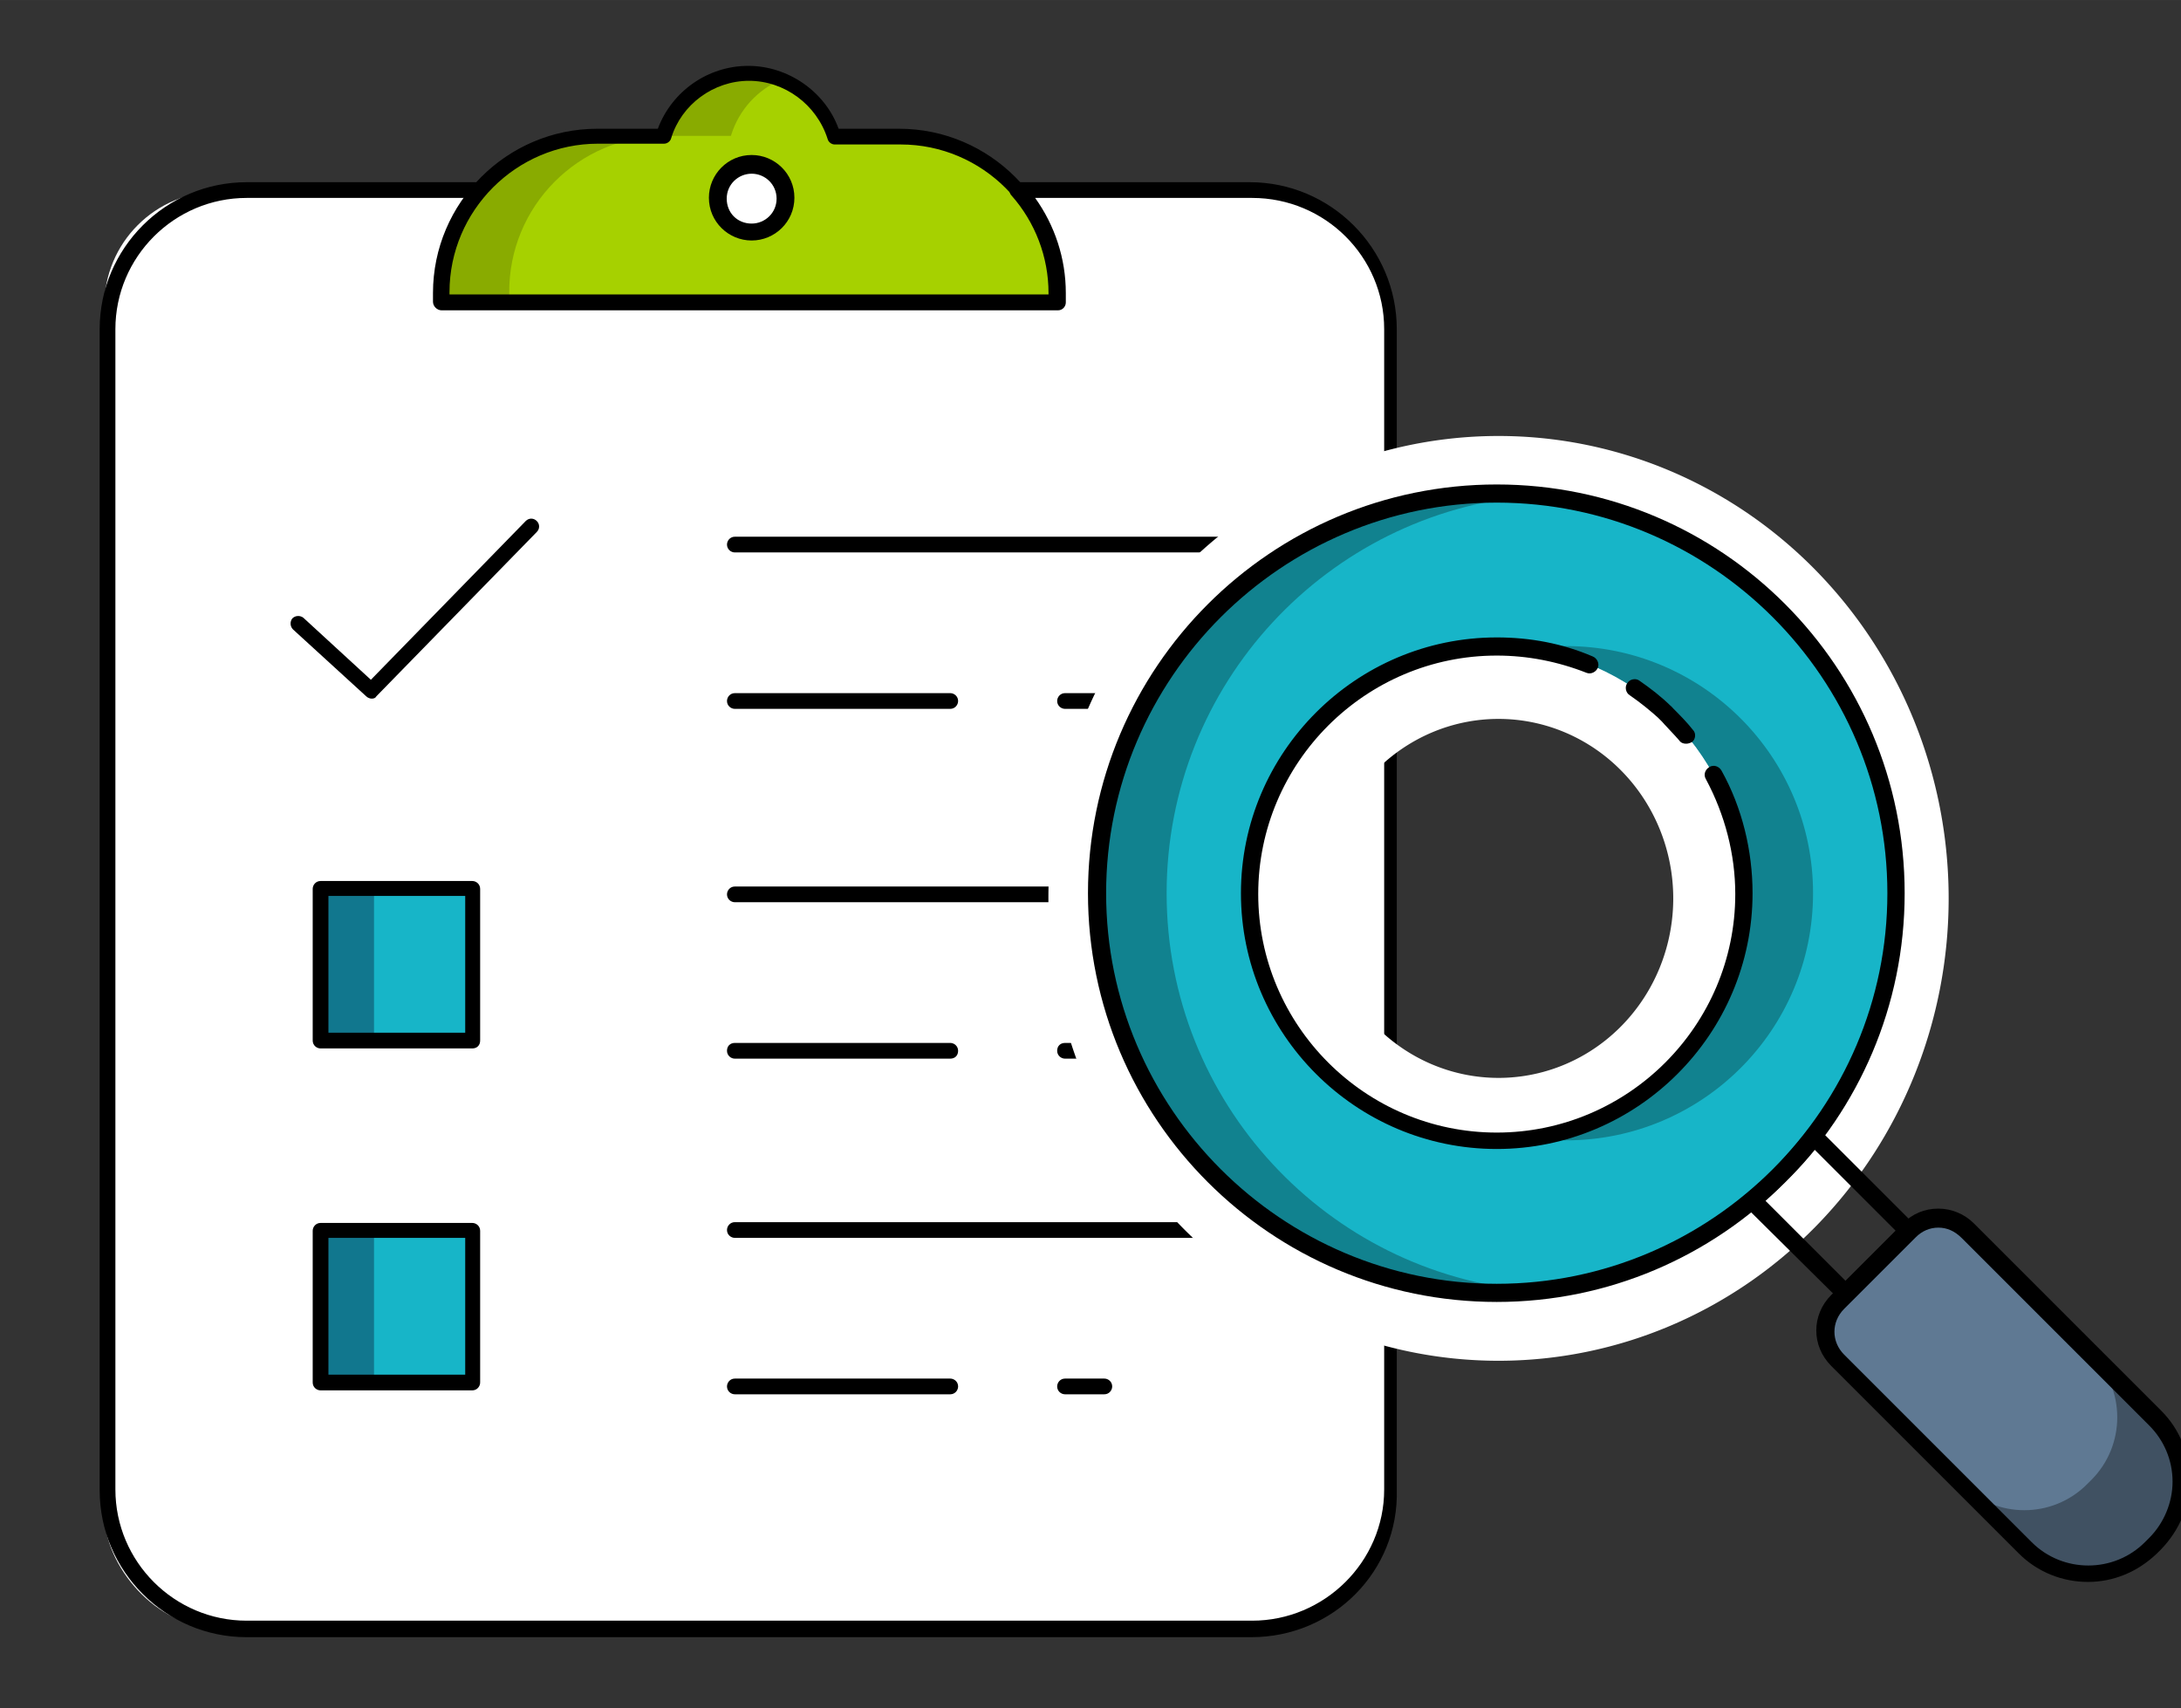 <?xml version="1.0" encoding="UTF-8" standalone="no"?>
<!-- Created with Inkscape (http://www.inkscape.org/) -->

<svg
   xmlns:dc="http://purl.org/dc/elements/1.1/"
   xmlns:cc="http://creativecommons.org/ns#"
   xmlns:rdf="http://www.w3.org/1999/02/22-rdf-syntax-ns#"
   xmlns:svg="http://www.w3.org/2000/svg"
   xmlns="http://www.w3.org/2000/svg"
   xmlns:sodipodi="http://sodipodi.sourceforge.net/DTD/sodipodi-0.dtd"
   xmlns:inkscape="http://www.inkscape.org/namespaces/inkscape"
   width="158.336"
   height="124.016"
   viewBox="0 0 41.893 32.812"
   version="1.1"
   id="svg8"
   sodipodi:docname="requests.svg"
   inkscape:version="0.92.5 (2060ec1f9f, 2020-04-08)">
  <rect x="0" y="0" width="41.893" height="32.812" fill="#333333" stroke="none"/>
  <defs
     id="defs2" />
  <sodipodi:namedview
     id="base"
     pagecolor="#ffffff"
     bordercolor="#666666"
     borderopacity="1.0"
     inkscape:pageopacity="0.0"
     inkscape:pageshadow="2"
     inkscape:zoom="3.959798"
     inkscape:cx="107.22972"
     inkscape:cy="60.812075"
     inkscape:document-units="mm"
     inkscape:current-layer="layer1"
     showgrid="false"
     units="px"
     inkscape:measure-start="260.872,98.995"
     inkscape:measure-end="260.872,122.228"
     showguides="true"
     inkscape:guide-bbox="true"
     inkscape:window-width="1920"
     inkscape:window-height="1016"
     inkscape:window-x="0"
     inkscape:window-y="27"
     inkscape:window-maximized="1"
     inkscape:snap-global="false"
     fit-margin-top="0"
     fit-margin-left="0"
     fit-margin-right="0"
     fit-margin-bottom="0" />
  <g
     inkscape:label="Layer 1"
     inkscape:groupmode="layer"
     id="layer1"
     transform="translate(-6.179,-252.812)">
    <rect
       style="opacity:1;fill:#ffffff;fill-opacity:1;fill-rule:nonzero;stroke:none;stroke-width:0.1;stroke-linecap:round;stroke-linejoin:round;stroke-miterlimit:4;stroke-dasharray:none;stroke-dashoffset:0;stroke-opacity:1"
       id="rect19603"
       width="24.589"
       height="27.596"
       x="8.183"
       y="256.493"
       ry="2.194" />
    <g
       transform="matrix(0.151,0,0,0.151,-2.084,254.062)"
       id="g17720">
      <rect
         x="95.5"
         y="104.8"
         class="st1"
         width="19.3"
         height="19.3"
         id="rect17644"
         style="fill:#17b5c8" />
      <rect
         x="95.5"
         y="148.2"
         class="st1"
         width="19.3"
         height="19.3"
         id="rect17646"
         style="fill:#17b5c8" />
      <rect
         x="95.5"
         y="104.8"
         class="st2"
         width="6.8"
         height="19.3"
         id="rect17648"
         style="fill:#11778e" />
      <rect
         x="95.5"
         y="148.2"
         class="st2"
         width="6.8"
         height="19.3"
         id="rect17650"
         style="fill:#11778e" />
      <path
         inkscape:connector-curvature="0"
         class="st4"
         d="M 189.2,30.1 V 29 c 0,-11 -8.9,-19.9 -19.9,-19.9 h -8.4 c -1.4,-4.7 -5.7,-8 -10.8,-8 -5.1,0 -9.4,3.4 -10.8,8 h -8.4 C 119.9,9.1 111,18 111,29 v 1.2 h 78.2 z"
         id="path17652" />
      <path
         inkscape:connector-curvature="0"
         class="st4"
         d="M 189.2,30.1 V 29 c 0,-11 -8.9,-19.9 -19.9,-19.9 h -8.4 c -1.4,-4.7 -5.7,-8 -10.8,-8 -5.1,0 -9.4,3.4 -10.8,8 h -8.4 C 119.9,9.1 111,18 111,29 v 1.2 h 78.2 z"
         id="path17654"
         style="fill:#a6d100" />
      <path
         inkscape:connector-curvature="0"
         class="st5"
         d="m 139.3,9 h 8.4 c 1,-3.3 3.4,-5.9 6.5,-7.2 C 153,1.3 151.5,1 150,1 c -5.1,0 -9.4,3.4 -10.8,8 h -8.4 c -11,0 -19.9,8.9 -19.9,19.9 v 1.2 h 8.6 V 29 C 119.4,18 128.3,9 139.3,9 Z"
         id="path17656"
         style="fill:#89ab00" />
      <g
         id="g17660">
        <path
           inkscape:connector-curvature="0"
           d="m 189.2,31.1 h -78.4 c -0.5,0 -1,-0.4 -1,-1 V 29 c 0,-11.5 9.4,-20.9 20.9,-20.9 h 7.7 c 1.8,-4.8 6.4,-8 11.5,-8 5.1,0 9.8,3.3 11.5,8 h 7.7 c 11.5,0 20.9,9.4 20.9,20.9 v 1.2 c 0.2,0.5 -0.3,0.9 -0.8,0.9 z m -77.4,-1.9 h 76.4 V 29 c 0,-10.4 -8.5,-18.9 -18.9,-18.9 h -8.4 C 160.5,10.1 160.1,9.8 160,9.4 158.6,5 154.5,2 150,2 c -4.5,0 -8.6,3 -9.9,7.3 -0.1,0.4 -0.5,0.7 -0.9,0.7 h -8.4 c -10.4,0 -18.9,8.5 -18.9,18.9 v 0.3 z"
           id="path17658" />
      </g>
      <g
         id="g17664">
        <path
           inkscape:connector-curvature="0"
           d="M 213.9,200 H 86.1 C 75.8,200 67.4,191.6 67.4,181.3 V 33.6 c 0,-10.3 8.4,-18.7 18.7,-18.7 h 29.6 c 0.4,0 0.7,0.2 0.9,0.6 0.2,0.4 0.1,0.8 -0.2,1.1 -3,3.5 -4.7,7.9 -4.7,12.4 v 0.2 h 76.4 V 29 c 0,-4.6 -1.7,-9 -4.7,-12.4 -0.3,-0.3 -0.3,-0.7 -0.2,-1.1 0.2,-0.4 0.5,-0.6 0.9,-0.6 h 29.6 c 10.3,0 18.7,8.4 18.7,18.7 v 147.6 c 0.3,10.4 -8.1,18.8 -18.5,18.8 z M 86.1,16.9 c -9.2,0 -16.7,7.5 -16.7,16.7 v 147.6 c 0,9.2 7.5,16.7 16.7,16.7 H 214 c 9.2,0 16.8,-7.5 16.8,-16.7 V 33.6 c 0,-9.2 -7.5,-16.7 -16.8,-16.7 h -27.6 c 2.5,3.5 3.9,7.7 3.9,12.1 v 1.2 c 0,0.5 -0.4,1 -1,1 h -78.4 c -0.5,0 -1,-0.4 -1,-1 V 29 c 0,-4.3 1.4,-8.6 3.9,-12.1 z"
           id="path17662" />
      </g>
      <g
         id="g17674">
        <path
           inkscape:connector-curvature="0"
           d="m 209.8,62 h -61.6 c -0.5,0 -1,-0.4 -1,-1 0,-0.5 0.4,-1 1,-1 h 61.6 c 0.5,0 1,0.4 1,1 0,0.6 -0.4,1 -1,1 z"
           id="path17672" />
      </g>
      <g
         id="g17678">
        <path
           inkscape:connector-curvature="0"
           d="m 175.6,81.9 h -27.4 c -0.5,0 -1,-0.4 -1,-1 0,-0.5 0.4,-1 1,-1 h 27.4 c 0.5,0 1,0.4 1,1 0,0.5 -0.4,1 -1,1 z"
           id="path17676" />
      </g>
      <g
         id="g17682">
        <path
           inkscape:connector-curvature="0"
           d="m 195.2,81.9 h -5 c -0.5,0 -1,-0.4 -1,-1 0,-0.5 0.4,-1 1,-1 h 5 c 0.5,0 1,0.4 1,1 0,0.5 -0.4,1 -1,1 z"
           id="path17680" />
      </g>
      <g
         id="g17686">
        <path
           inkscape:connector-curvature="0"
           d="m 209.8,106.5 h -61.6 c -0.5,0 -1,-0.4 -1,-1 0,-0.5 0.4,-1 1,-1 h 61.6 c 0.5,0 1,0.4 1,1 0,0.6 -0.4,1 -1,1 z"
           id="path17684" />
      </g>
      <g
         id="g17690">
        <path
           inkscape:connector-curvature="0"
           d="m 175.6,126.4 h -27.4 c -0.5,0 -1,-0.4 -1,-1 0,-0.6 0.4,-1 1,-1 h 27.4 c 0.5,0 1,0.4 1,1 0,0.6 -0.4,1 -1,1 z"
           id="path17688" />
      </g>
      <g
         id="g17694">
        <path
           inkscape:connector-curvature="0"
           d="m 195.2,126.4 h -5 c -0.5,0 -1,-0.4 -1,-1 0,-0.6 0.4,-1 1,-1 h 5 c 0.5,0 1,0.4 1,1 0,0.6 -0.4,1 -1,1 z"
           id="path17692" />
      </g>
      <g
         id="g17698">
        <path
           inkscape:connector-curvature="0"
           d="m 209.8,149.2 h -61.6 c -0.5,0 -1,-0.4 -1,-1 0,-0.5 0.4,-1 1,-1 h 61.6 c 0.5,0 1,0.4 1,1 0,0.6 -0.4,1 -1,1 z"
           id="path17696" />
      </g>
      <g
         id="g17702">
        <path
           inkscape:connector-curvature="0"
           d="m 175.6,169.1 h -27.4 c -0.5,0 -1,-0.4 -1,-1 0,-0.5 0.4,-1 1,-1 h 27.4 c 0.5,0 1,0.4 1,1 0,0.5 -0.4,1 -1,1 z"
           id="path17700" />
      </g>
      <g
         id="g17706">
        <path
           inkscape:connector-curvature="0"
           d="m 195.2,169.1 h -5 c -0.5,0 -1,-0.4 -1,-1 0,-0.5 0.4,-1 1,-1 h 5 c 0.5,0 1,0.4 1,1 0,0.5 -0.4,1 -1,1 z"
           id="path17704" />
      </g>
      <g
         id="g17710">
        <path
           inkscape:connector-curvature="0"
           d="m 102,80.6 c -0.2,0 -0.5,-0.1 -0.7,-0.3 L 92,71.8 c -0.4,-0.4 -0.4,-1 -0.1,-1.4 0.4,-0.4 1,-0.4 1.4,-0.1 l 8.6,7.9 19.7,-20.2 c 0.4,-0.4 1,-0.4 1.4,0 0.4,0.4 0.4,1 0,1.4 l -20.4,20.9 c -0.1,0.2 -0.3,0.3 -0.6,0.3 z"
           id="path17708" />
      </g>
      <g
         id="g17714">
        <path
           inkscape:connector-curvature="0"
           d="M 114.8,125.1 H 95.5 c -0.5,0 -1,-0.4 -1,-1 v -19.3 c 0,-0.5 0.4,-1 1,-1 h 19.3 c 0.5,0 1,0.4 1,1 v 19.3 c 0,0.6 -0.4,1 -1,1 z m -18.3,-2 h 17.4 V 105.7 H 96.5 Z"
           id="path17712" />
      </g>
      <g
         id="g17718">
        <path
           inkscape:connector-curvature="0"
           d="M 114.8,168.6 H 95.5 c -0.5,0 -1,-0.4 -1,-1 v -19.3 c 0,-0.5 0.4,-1 1,-1 h 19.3 c 0.5,0 1,0.4 1,1 v 19.3 c 0,0.5 -0.4,1 -1,1 z m -18.3,-2 h 17.4 V 149.2 H 96.5 Z"
           id="path17716" />
      </g>
      <g
         transform="matrix(1.133,0,0,1.133,-19.047,-3.857)"
         id="g17670">
        <circle
           style="fill:#ffffff"
           id="circle17666"
           r="3.8"
           cy="18.3"
           cx="149.5"
           class="st6" />
        <path
           inkscape:connector-curvature="0"
           id="path17668"
           d="m 149.5,23.1 c -2.6,0 -4.8,-2.1 -4.8,-4.8 0,-2.6 2.1,-4.8 4.8,-4.8 2.6,0 4.8,2.1 4.8,4.8 0,2.7 -2.2,4.8 -4.8,4.8 z m 0,-7.5 c -1.5,0 -2.8,1.2 -2.8,2.8 0,1.6 1.2,2.8 2.8,2.8 1.5,0 2.8,-1.2 2.8,-2.8 0,-1.6 -1.3,-2.8 -2.8,-2.8 z" />
      </g>
    </g>
    <path
       style="opacity:1;fill:#ffffff;fill-opacity:1;fill-rule:nonzero;stroke:none;stroke-width:2.82;stroke-linecap:round;stroke-linejoin:round;stroke-miterlimit:4;stroke-dasharray:none;stroke-dashoffset:0;stroke-opacity:1"
       d="m 34.963,261.187 a 8.646,8.882 0 0 0 -8.646,8.883 8.646,8.882 0 0 0 8.646,8.882 8.646,8.882 0 0 0 8.646,-8.882 8.646,8.882 0 0 0 -8.646,-8.883 z m 0,5.435 a 3.356,3.448 0 0 1 3.356,3.448 3.356,3.448 0 0 1 -3.356,3.448 3.356,3.448 0 0 1 -3.356,-3.448 3.356,3.448 0 0 1 3.356,-3.448 z"
       id="path2237"
       inkscape:connector-curvature="0" />
    <g
       id="g2235"
       transform="translate(-17.387,9.26)">
      <g
         transform="matrix(0.166,0,0,0.166,23.797,242.832)"
         id="g18606">
        <path
           style="fill:#17b5c8"
           inkscape:connector-curvature="0"
           id="path18566"
           d="m 171.8,61.5 c -25.5,0 -46.2,20.7 -46.2,46.2 0,25.5 20.7,46.2 46.2,46.2 25.5,0 46.2,-20.7 46.2,-46.2 0,-25.5 -20.7,-46.2 -46.2,-46.2 z m 0,74.8 c -15.8,0 -28.6,-12.8 -28.6,-28.6 0,-15.8 12.8,-28.6 28.6,-28.6 15.8,0 28.6,12.8 28.6,28.6 0,15.8 -12.8,28.6 -28.6,28.6 z"
           class="st1" />
        <g
           id="g18572">
          <path
             style="fill:#11828f"
             inkscape:connector-curvature="0"
             id="path18568"
             d="m 175.8,136 c 1.3,0.2 2.7,0.3 4,0.3 15.8,0 28.6,-12.8 28.6,-28.6 0,-15.8 -12.8,-28.6 -28.6,-28.6 -1.4,0 -2.7,0.1 -4,0.3 13.9,2 24.6,13.9 24.6,28.3 0,14.4 -10.7,26.4 -24.6,28.3 z"
             class="st2" />
          <path
             style="fill:#11828f"
             inkscape:connector-curvature="0"
             id="path18570"
             d="m 133.6,107.7 c 0,-24.2 18.6,-44 42.2,-46 -1.3,-0.1 -2.7,-0.2 -4,-0.2 -25.5,0 -46.2,20.7 -46.2,46.2 0,25.5 20.7,46.2 46.2,46.2 1.4,0 2.7,-0.1 4,-0.2 -23.6,-2 -42.2,-21.8 -42.2,-46 z"
             class="st2" />
        </g>
        <path
           style="fill:#5f7993"
           inkscape:connector-curvature="0"
           id="path18574"
           d="m 248,182.8 -0.8,0.8 c -3.9,3.9 -10.3,3.9 -14.2,0 l -21.9,-21.9 c -1.8,-1.8 -1.8,-4.8 0,-6.6 l 8.4,-8.4 c 1.8,-1.8 4.8,-1.8 6.6,0 l 21.9,21.9 c 4,3.9 4,10.2 0,14.2 z"
           class="st0" />
        <path
           style="fill:#5f7993"
           inkscape:connector-curvature="0"
           id="path18576"
           d="m 248,182.8 -0.8,0.8 c -3.9,3.9 -10.3,3.9 -14.2,0 l -21.9,-21.9 c -1.8,-1.8 -1.8,-4.8 0,-6.6 l 8.4,-8.4 c 1.8,-1.8 4.8,-1.8 6.6,0 l 21.9,21.9 c 4,3.9 4,10.2 0,14.2 z"
           class="st0" />
        <path
           style="fill:#405162"
           inkscape:connector-curvature="0"
           id="path18578"
           d="m 247.9,168.4 -7.3,-7.3 c 4,4 4,10.5 0,14.5 l -0.5,0.5 c -4,4 -10.5,4 -14.5,0 l -14.4,-14.4 c 0,0 0,0 0,0 l 21.7,21.7 c 4,4 10.5,4 14.5,0 l 0.5,-0.5 c 4,-4 4,-10.5 0,-14.5 z"
           class="st3" />
        <g
           id="g18604">
          <g
             id="g18582">
            <path
               inkscape:connector-curvature="0"
               id="path18580"
               d="m 171.8,155 c -26.1,0 -47.3,-21.2 -47.3,-47.3 0,-26.1 21.2,-47.3 47.3,-47.3 26.1,0 47.2,21.2 47.2,47.3 0,26.1 -21.2,47.3 -47.2,47.3 z m 0,-92.5 c -24.9,0 -45.2,20.3 -45.2,45.2 0,24.9 20.3,45.2 45.2,45.2 24.9,0 45.2,-20.3 45.2,-45.2 0,-24.9 -20.3,-45.2 -45.2,-45.2 z" />
          </g>
          <g
             id="g18586">
            <path
               inkscape:connector-curvature="0"
               id="path18584"
               d="m 191.4,87.9 c -0.3,0 -0.5,-0.1 -0.7,-0.3 -1.1,-1 -2.2,-1.9 -3.5,-2.8 -0.5,-0.3 -0.6,-1 -0.3,-1.4 0.3,-0.5 1,-0.6 1.4,-0.3 1.3,0.9 2.6,1.9 3.7,3 0.4,0.4 0.4,1 0,1.4 0,0.3 -0.3,0.4 -0.6,0.4 z" />
          </g>
          <g
             id="g18590">
            <path
               inkscape:connector-curvature="0"
               id="path18588"
               d="m 193.7,90.4 c -0.3,0 -0.6,-0.1 -0.8,-0.4 -0.7,-0.8 -1.5,-1.6 -2.2,-2.4 -0.4,-0.4 -0.4,-1 0,-1.4 0.4,-0.4 1,-0.4 1.4,0 0.8,0.8 1.7,1.7 2.4,2.6 0.4,0.4 0.3,1.1 -0.1,1.4 -0.2,0.1 -0.4,0.2 -0.7,0.2 z" />
          </g>
          <g
             id="g18594">
            <path
               inkscape:connector-curvature="0"
               id="path18592"
               d="m 171.8,137.3 c -16.3,0 -29.6,-13.3 -29.6,-29.6 0,-16.3 13.3,-29.6 29.6,-29.6 3.9,0 7.6,0.7 11.1,2.2 0.5,0.2 0.8,0.8 0.6,1.3 -0.2,0.5 -0.8,0.8 -1.3,0.6 -3.3,-1.3 -6.8,-2 -10.4,-2 -15.2,0 -27.6,12.4 -27.6,27.6 0,15.2 12.4,27.6 27.6,27.6 15.2,0 27.6,-12.4 27.6,-27.6 0,-4.6 -1.2,-9.2 -3.4,-13.3 -0.3,-0.5 -0.1,-1.1 0.4,-1.4 0.5,-0.3 1.1,-0.1 1.4,0.4 2.4,4.3 3.6,9.3 3.6,14.2 0,16.3 -13.3,29.6 -29.6,29.6 z" />
          </g>
          <g
             id="g18598">
            <path
               inkscape:connector-curvature="0"
               id="path18596"
               d="m 240.2,187.4 c -2.9,0 -5.8,-1.1 -8,-3.3 l -21.7,-21.7 c -2.3,-2.3 -2.3,-5.9 0,-8.2 l 8.3,-8.3 c 1.1,-1.1 2.5,-1.7 4.1,-1.7 1.5,0 3,0.6 4.1,1.7 l 21.7,21.7 c 2.1,2.1 3.3,5 3.3,8 0,3 -1.2,5.8 -3.3,8 l -0.5,0.5 c -2.3,2.2 -5.1,3.3 -8,3.3 z m -17.3,-41 c -1,0 -1.9,0.4 -2.6,1.1 l -8.3,8.3 c -1.5,1.5 -1.5,3.8 0,5.3 l 21.7,21.7 c 3.6,3.6 9.5,3.6 13.1,0 l 0.5,-0.5 c 0,0 0,0 0,0 1.7,-1.7 2.7,-4.1 2.7,-6.5 0,-2.5 -1,-4.8 -2.7,-6.5 l -21.7,-21.7 c -0.8,-0.8 -1.7,-1.2 -2.7,-1.2 z" />
          </g>
          <g
             id="g18602">
            <path
               inkscape:connector-curvature="0"
               id="path18600"
               d="m 212.2,155.1 c -0.3,0 -0.5,-0.1 -0.7,-0.3 L 200.6,144 c -0.2,-0.2 -0.3,-0.5 -0.3,-0.8 0,-0.3 0.1,-0.6 0.4,-0.7 2.6,-2.1 4.9,-4.6 7,-7.3 0.2,-0.2 0.5,-0.4 0.7,-0.4 0.3,0 0.6,0.1 0.8,0.3 l 11,11 c 0.2,0.2 0.3,0.5 0.3,0.7 0,0.2 -0.1,0.5 -0.3,0.7 l -7.3,7.3 c -0.2,0.2 -0.4,0.3 -0.7,0.3 z m -9.3,-11.8 9.3,9.3 5.8,-5.8 -9.4,-9.4 c -1.7,2.1 -3.7,4.1 -5.7,5.9 z" />
          </g>
        </g>
      </g>
    </g>
  </g>
</svg>

